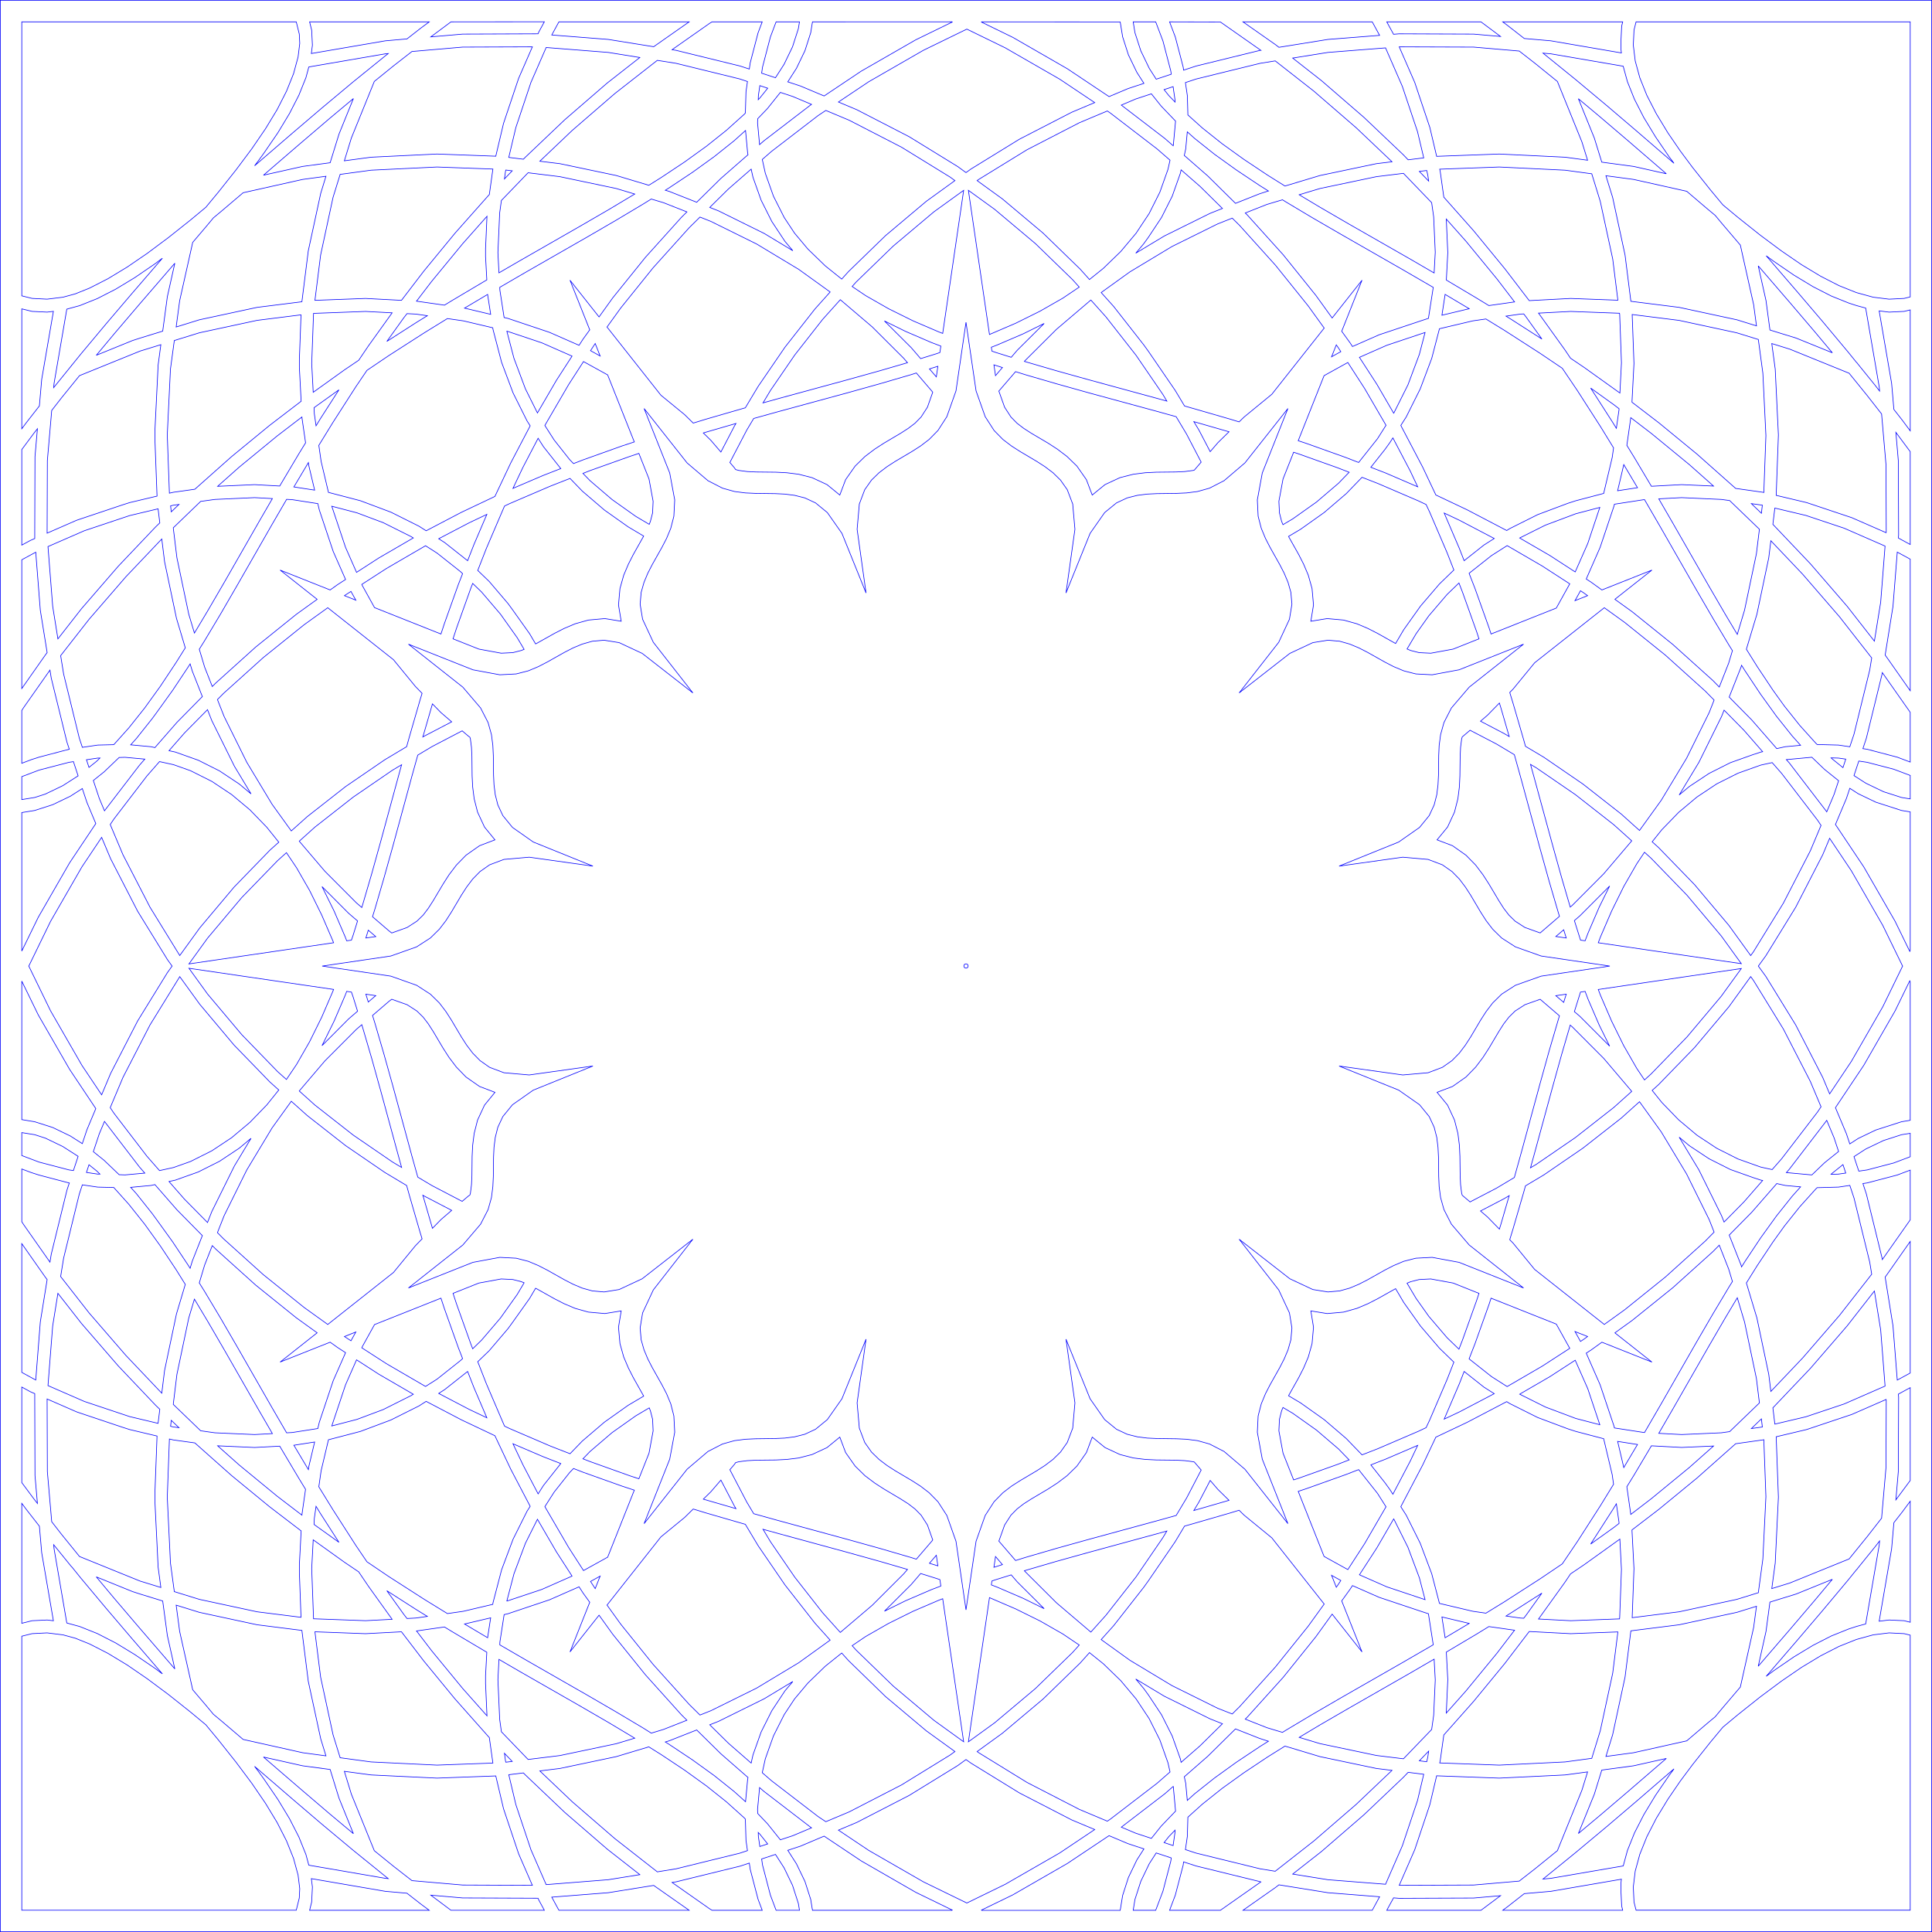 <?xml version="1.0" encoding="UTF-8" standalone="no"?>
<svg
   xmlns:dc="http://purl.org/dc/elements/1.1/"
   xmlns:cc="http://creativecommons.org/ns#"
   xmlns:rdf="http://www.w3.org/1999/02/22-rdf-syntax-ns#"
   xmlns:svg="http://www.w3.org/2000/svg"
   xmlns="http://www.w3.org/2000/svg"
   xmlns:sodipodi="http://sodipodi.sourceforge.net/DTD/sodipodi-0.dtd"
   xmlns:inkscape="http://www.inkscape.org/namespaces/inkscape"
   width="1492.914"
   height="1492.914"
   viewBox="-45 -990 1492.913 1492.914"
   version="1.1"
   id="svg6"
   sodipodi:docname="lotus - projection-8.svg"
   inkscape:version="0.92.3 (2405546, 2018-03-11)">
  <defs
     id="defs10" />
  <sodipodi:namedview
     pagecolor="#ffffff"
     bordercolor="#666666"
     borderopacity="1"
     objecttolerance="10"
     gridtolerance="10"
     guidetolerance="10"
     inkscape:pageopacity="0"
     inkscape:pageshadow="2"
     inkscape:window-width="1920"
     inkscape:window-height="1026"
     id="namedview8"
     showgrid="true"
     inkscape:zoom="0.45603865"
     inkscape:cx="272.54882"
     inkscape:cy="650.68159"
     inkscape:window-x="1600"
     inkscape:window-y="27"
     inkscape:window-maximized="1"
     inkscape:current-layer="svg6"
     inkscape:document-units="cm"
     fit-margin-top="0"
     fit-margin-left="0"
     fit-margin-right="0"
     fit-margin-bottom="0"
     inkscape:snap-nodes="false"
     inkscape:snap-others="false"
     inkscape:snap-to-guides="false"
     inkscape:snap-bbox="true"
     inkscape:bbox-nodes="true">
    <inkscape:grid
       type="xygrid"
       id="grid4529"
       units="cm"
       spacingx="737.008"
       spacingy="737.008"
       originx="0"
       originy="0" />
  </sodipodi:namedview>
  <title
     id="title2">OpenSCAD Model</title>
  <path
     style="fill:none;stroke:#0000fb;stroke-width:0.491;stroke-opacity:1;stroke-miterlimit:4;stroke-dasharray:none"
     d="M -44.75,-989.75 V 502.664 H 1447.663 V -989.75 Z m 420.389,16.582 -4.243,7.805 -0.648,1.489 h -0.745 l -57.52,0.227 -24.582,2.138 15.578,-11.595 z m 314.968,0.032 0.227,0.166 -28.177,13.732 -42.168,24.226 -28.663,19.173 -18.299,-7.708 -9.781,-3.206 6.704,-10.461 6.542,-13.57 4.469,-13.927 1.36,-8.388 z m -718.775,0.032 H 183.938 l 2.332,9.425 0.357,7.222 -1.295,10.493 -3.498,12.89 -5.441,13.538 -7.222,14.186 -9.004,14.834 -10.623,15.546 -12.21,16.323 -13.635,17.166 -9.684,11.692 -11.692,9.716 -17.165,13.635 -16.356,12.21 -15.546,10.623 -14.833,8.971 -14.186,7.255 -11.109,4.469 -9.425,2.559 -12.275,1.522 -11.627,-0.584 -7.967,-1.976 z m 222.405,0 h 92.434 l -6.283,4.664 -10.915,8.518 -16.68,1.458 -57.196,9.813 0.809,-6.478 -0.582,-11.659 z m 192.641,0 H 487.505 l -27.4,19.206 -35.076,-5.635 -43.658,-3.433 z m 118.311,0 h 38.8 l -3.239,8.583 -6.057,23.189 -0.68,4.696 -7.06,-2.332 -49.553,-12.145 -3.077,-0.486 29.084,-20.404 z m 49.52,0 h 18.072 l -0.874,5.279 -4.469,13.926 -6.542,13.57 -6.672,10.397 -10.688,-3.53 0.713,-4.793 6.056,-23.157 z m 158.925,0 106.976,0.067 1.878,11.465 4.469,13.959 6.542,13.538 5.441,8.485 -12.178,4.016 -14.769,6.218 -32.193,-21.505 -42.136,-24.258 -24.258,-11.822 z m 117.016,0 h 17.392 l 5.603,14.801 6.056,23.157 0.357,2.494 -11.627,3.854 -5.376,-8.421 -6.542,-13.57 -4.502,-13.927 z m 28.112,0 39.286,0.099 31.254,21.894 h -0.517 l -49.52,12.145 -9.651,3.174 -0.357,-2.461 -6.057,-23.157 z m 56.743,0 h 99.883 l 5.668,10.429 -39.901,3.142 -37.893,6.089 -2.494,-1.943 z m 111.089,0 h 72.807 l 15.093,11.271 -20.793,-1.814 -57.52,-0.227 -4.34,0.356 z m 89.616,0 h 92.693 l -0.778,3.206 -0.582,11.66 v 6.186 l 0.356,2.947 -54.508,-9.36 -20.534,-1.781 -12.955,-10.105 z m 103.024,0 h 211.846 v 212.527 l -4.696,1.166 -11.627,0.584 -12.275,-1.522 -12.89,-3.53 -13.538,-5.409 -14.153,-7.255 -14.866,-8.971 -15.546,-10.655 -16.356,-12.178 -17.165,-13.667 -11.659,-9.684 -9.716,-11.692 -13.635,-17.133 -9.619,-12.923 -9.554,-13.959 -9.004,-14.866 -7.255,-14.153 -5.409,-13.538 -3.53,-12.923 -1.489,-12.242 0.55,-11.659 z m -517.13,5.603 29.635,14.445 42.168,24.258 27.011,18.072 -17.716,7.449 -40.484,20.857 -37.472,23.06 -3.789,2.721 -6.413,-4.664 -37.44,-23.027 -40.517,-20.89 -14.186,-5.959 23.481,-15.708 42.168,-24.258 z m -335.728,13.7 -10.623,24.355 -11.692,34.881 -5.959,25.262 -45.407,-1.684 -50.913,2.462 -20.695,2.785 5.409,-17.586 17.748,-43.755 14.866,-12.048 14.218,-11.077 39.156,-3.401 z m 669.837,0 57.488,0.195 35.27,3.044 12.21,9.522 17.263,13.991 18.979,46.8 4.34,14.056 -17.327,-2.332 -50.913,-2.462 -48.387,1.781 -5.247,-22.25 -11.692,-34.881 z m -659.182,0.517 47.998,3.789 24.388,3.919 -25.23,19.756 -32.841,28.404 -30.444,28.955 -1.458,1.489 -11.303,-1.393 5.473,-23.092 11.66,-34.881 z m 648.623,0.292 12.987,29.764 11.692,34.881 4.826,20.339 -12.048,1.489 -3.725,-3.886 -30.444,-28.922 -32.841,-28.404 -22.185,-17.392 27.238,-4.372 z m 121.68,4.048 6.056,0.517 55.901,9.587 3.271,11.983 5.409,13.506 7.255,14.186 9.004,14.834 10.623,15.578 3.692,4.923 -29.246,-25.23 -22.639,-19.303 -24.032,-20.08 -8.194,-6.639 -0.133,-0.195 h -0.1 z m -892.339,0.323 -1.781,1.393 -17.036,13.797 h -0.166 l -0.066,0.166 -8.291,6.737 -24.032,20.08 -22.671,19.335 -29.213,25.198 3.692,-4.923 3.627,-5.02 10.655,-15.546 8.971,-14.866 7.255,-14.153 5.441,-13.538 2.235,-8.291 59.172,-10.17 z m 207.927,5.247 14.477,2.299 49.099,12.048 6.089,2.008 -1.134,7.87 -0.486,16.517 -0.939,1.005 -13.765,12.372 -15.319,12.21 -16.842,12.145 -18.266,12.145 -9.489,5.927 -25.133,-7.546 -43.626,-9.166 -15.449,-1.878 25.1,-23.869 32.841,-28.404 z m 477.488,0.421 29.797,23.351 32.841,28.404 27.594,26.201 -12.016,1.458 -43.626,9.166 -27.076,8.129 -13.441,-8.421 -18.299,-12.178 -16.841,-12.113 -15.319,-12.21 -11.109,-10.008 -0.421,-14.866 -1.491,-10.137 8.259,-2.753 49.52,-12.145 z m -398.268,19.109 6.089,2.008 -6.121,7.611 -1.199,1.264 0.1,-3.077 z m 319.34,0.809 1.458,10.105 0.066,1.781 -4.826,-4.988 -3.66,-4.599 z m -303.47,4.437 9.619,3.174 14.445,6.089 -0.713,0.486 -36.144,27.724 -3.271,2.882 -1.554,-16.647 0.1,-3.368 7.514,-7.838 z m 286.694,1.101 7.579,9.49 11.109,11.595 -1.717,18.428 -0.133,0.615 -6.477,-5.668 -33.586,-25.748 11.174,-4.729 z m -616.625,3.66 -11.109,27.4 -6.866,22.185 -21.246,2.85 -30.25,6.769 28.274,-24.355 22.639,-19.335 z m 946.588,0.132 16.097,13.473 22.639,19.303 29.213,25.198 -25.294,-5.668 -24.582,-3.304 -5.765,-18.623 z m -581.516,9.036 18.04,7.579 40.484,20.857 37.472,23.06 3.757,2.72 -22.121,16 -31.513,26.525 -28.63,27.788 -5.214,5.797 -12.728,-10.202 -13.441,-13.02 -10.299,-12.275 -8,-12.113 -8.291,-16.42 -6.283,-17.684 -2.364,-10.72 7.125,-6.218 36.112,-27.756 z m 217.514,0.421 2.364,1.62 36.112,27.724 9.975,8.68 -1.587,7.093 -6.283,17.651 -8.259,16.453 -10.105,15.254 -11.854,14.121 -13.441,13.02 -10.72,8.615 -7.222,-8.064 -28.63,-27.788 -31.513,-26.493 -19.465,-14.089 1.101,-0.809 37.472,-23.028 40.484,-20.89 z m -279.568,15.093 1.618,17.36 0.292,1.36 -21.019,18.364 -18.623,18.364 -21.246,-8.388 -3.012,-0.907 2.623,-1.618 18.266,-12.145 16.842,-12.145 15.319,-12.21 z m 341.364,1.036 5.668,5.085 15.319,12.21 16.842,12.113 18.266,12.178 6.607,4.113 -1.101,0.323 -5.895,1.911 -18.461,7.32 -21.408,-21.149 -18.169,-15.87 1.101,-4.988 z m -579.768,27.173 43.173,1.587 -2.753,19.724 -0.421,0.421 -26.072,29.375 -24.096,29.311 -17.295,22.606 -27.756,-1.458 -39.124,1.458 4.405,-35.043 9.587,-44.5 5.506,-17.781 23.934,-3.239 z m 820.827,0 50.913,2.461 20.566,2.785 6.575,21.311 9.619,44.533 3.984,31.837 -36.436,-1.36 -32.063,1.684 -18.914,-24.712 -24.096,-29.343 -22.995,-25.91 -2.818,-20.113 -0.356,-1.491 z m -578.083,1.651 1.424,6.348 6.283,17.651 8.259,16.453 10.105,15.287 6.121,7.287 -22.056,-13.311 -35.302,-17.457 -6.834,-2.688 14.445,-14.25 z m 332.23,0.551 14.736,12.858 17.198,16.971 -9.554,3.789 -35.335,17.489 -22.056,13.279 6.121,-7.287 3.627,-5.02 10.137,-15.287 8.259,-16.42 6.283,-17.684 z m -521.827,0.134 4.955,0.615 -5.992,6.251 0.842,-6.024 z m 711.617,0.357 0.842,3.563 0.648,4.599 -7.19,-7.449 z m -694.387,1.749 24.517,3.012 43.626,9.166 14.25,4.275 -20.177,12.08 -22.121,12.825 -47.577,27.27 -15.028,8.712 -0.809,-15.643 1.36,-30.703 1.328,-9.587 z m 676.412,0.453 21.797,22.639 1.554,11.012 1.23,27.302 -0.874,16.032 -18.493,-10.753 -47.577,-27.205 -22.121,-12.858 -16.064,-9.619 16.064,-4.826 43.626,-9.166 z m 156.464,1.846 21.376,2.85 41.067,9.166 15.611,13.311 6.38,5.312 5.312,6.38 14.121,16.582 10.267,46.023 2.202,16.388 -15.19,-4.696 -44.501,-9.587 -37.375,-4.696 -4.502,-35.788 -9.587,-44.5 z m -989.08,0.421 -4.048,13.214 -9.619,44.5 -4.923,39.254 -34.654,4.34 -44.533,9.587 -17.975,5.571 2.721,-20.372 10.072,-45.019 10.688,-12.566 5.311,-6.38 6.38,-5.312 16.582,-14.089 45.99,-10.299 z m 496.435,10.85 20.307,14.704 31.513,26.493 28.631,27.788 5.214,5.797 -12.631,8.518 -17.684,10.105 -18.882,9.36 -20.177,8.648 z m -3.66,0.032 -16.194,110.539 -2.85,-1.101 -20.08,-8.615 -18.882,-9.36 -17.683,-10.105 -10.461,-7.06 3.044,-3.433 28.663,-27.788 31.48,-26.493 z m -241.384,6.704 9.522,2.85 18.007,7.093 -4.243,4.21 -27.789,30.865 -25.295,31.384 -10.558,14.704 -22.445,-28.371 15.254,38.347 -5.117,7.093 -3.142,4.858 -22.866,-10.04 -32.064,-10.753 -2.98,-0.68 -3.271,-21.149 -0.1,-2.17 20.339,-11.821 47.545,-27.238 22.121,-12.858 20.922,-12.501 z m 487.755,0.584 2.17,1.36 20.922,12.501 22.121,12.825 47.577,27.238 23.707,13.765 -3.724,23.934 -6.024,1.975 -32.063,10.72 -20.598,9.068 -1.749,-2.688 -6.575,-9.101 15.675,-39.448 -23.06,29.181 -8.939,-12.404 -3.627,-5.02 -25.262,-31.416 -27.821,-30.833 -1.489,-1.458 16.809,-6.639 z m -614.714,12.761 -1.101,24.938 v 6.186 l 0.972,18.007 -27.044,16.064 -5.668,3.465 -21.602,-3.077 11.562,-15.125 24.129,-29.311 z m 164.593,0.582 8.453,3.368 35.335,17.457 32.517,19.594 24.291,17.489 -11.692,13.052 -23.254,29.634 -20.695,30.25 -9.911,16.55 -1.943,0.551 -28.436,8.226 -9.878,3.044 -6.737,-6.607 -18.234,-14.93 -41.65,-52.694 10.623,-14.736 24.971,-31.027 27.789,-30.865 z m 411.288,0.843 5.668,5.603 27.788,30.833 25.262,31.416 12.34,17.1 -40.484,51.172 -21.408,17.554 -3.854,3.757 -6.866,-2.105 -28.436,-8.226 -6.866,-1.943 -7.222,-12.048 -20.728,-30.25 -3.627,-5.02 -23.222,-29.634 -9.619,-10.72 22.185,-15.967 32.517,-19.594 35.335,-17.489 z m 165.403,0.713 15.19,17.1 24.096,29.311 13.473,17.619 -19.853,2.818 -9.328,-5.7 -23.546,-14.024 1.134,-21.214 z m 247.214,28.371 5.797,4.243 15.546,10.655 14.833,8.971 14.186,7.255 13.538,5.441 5.895,1.911 7.06,1.911 10.526,61.245 0.227,2.882 -3.66,-4.696 -13.181,-16.291 -0.68,-0.907 h -0.132 l -6.704,-8.291 -20.113,-24.064 -19.303,-22.639 z m -1239.306,1.878 -23.837,27.627 -19.303,22.639 -20.113,24.064 -6.704,8.291 h -0.133 v 0.166 l -13.927,17.198 0.292,-3.271 9.846,-57.358 9.975,-2.72 13.538,-5.409 14.186,-7.255 14.833,-8.971 15.578,-10.655 z m 9.587,3.887 -5.765,25.78 -3.595,26.687 -17.489,5.376 -5.894,1.911 -27.918,11.368 13.83,-16.582 19.303,-22.639 z m 1223.565,2.04 24.096,27.95 19.303,22.639 13.862,16.55 -27.951,-11.336 -20.274,-6.251 -3.044,-22.704 z m -241.966,22.024 18.623,11.077 -21.084,5.02 z m -739.891,0.032 2.364,15.384 -20.177,-4.794 z m 272.54,4.081 24.647,20.987 24.355,24.291 2.915,3.401 -21.57,6.283 -25.133,6.996 -52.889,14.412 -12.048,3.368 5.765,-9.651 18.752,-27.367 21.57,-27.529 z m 193.612,0.259 11.66,13.02 23.254,29.667 20.696,30.217 3.109,5.182 -7.125,-1.976 -52.889,-14.413 -25.133,-6.996 -24.938,-7.287 0.388,-0.486 24.388,-24.291 z m -826.107,6.801 7.967,1.976 11.627,0.551 4.826,-0.584 -9.036,52.532 -1.781,20.534 -10.105,12.955 -3.498,4.696 z m 1459.249,0.809 v 93.47 l -6.121,-8.226 -6.51,-8.324 -1.749,-20.145 -9.619,-55.998 7.676,0.939 11.627,-0.551 z m -1193.607,1.199 20.534,1.068 -18.396,25.651 -7.449,11.012 -11.012,7.449 -24.129,17.295 -1.166,-22.25 1.424,-38.735 z m 931.268,0 37.699,1.393 0.133,0.939 1.36,37.343 -1.199,23.351 -27.594,-19.756 -10.558,-7.125 -4.243,-6.316 -20.469,-28.533 z m -899.237,1.684 6.866,0.357 8.842,1.263 -8.065,4.955 -23.222,14.898 12.955,-18.072 z m 862.931,0.227 1.717,2.235 12.307,17.166 -23.319,-14.963 -4.405,-2.721 11.077,-1.587 z m 83.786,0.453 36.371,4.567 44.501,9.587 16.614,5.15 3.498,26.007 2.364,48.225 -1.62,44.015 -0.551,-0.166 -21.246,-3.012 -0.421,-0.388 -29.376,-26.072 -29.343,-24.096 -20.955,-16.064 1.554,-29.894 z m -1028.625,0.259 -1.264,34.493 v 6.218 l 1.36,26.072 -24.42,18.687 -29.343,24.096 -28.371,25.198 -16.777,2.364 -2.883,0.68 -1.652,-44.986 2.461,-50.913 2.98,-22.056 19.4,-5.992 44.533,-9.587 z m 113.129,2.882 12.372,1.781 22.671,5.344 0.194,1.295 6.639,25.424 8.842,23.578 10.85,21.732 2.397,3.725 -15.06,28.76 -12.21,25.813 -25.845,12.243 -27.27,14.283 -5.538,-3.53 -21.7,-10.85 -23.578,-8.842 -24.679,-6.445 -5.668,-23.934 -1.781,-12.404 10.882,-17.683 17.781,-27.691 8.518,-12.567 16.809,-11.368 27.691,-17.781 z m 802.496,0.323 14.024,8.615 27.691,17.813 17.295,11.66 11.692,17.295 17.781,27.691 10.137,16.517 -1.036,7.352 -6.607,27.853 -21.473,5.635 -5.927,1.911 -23.578,8.842 -21.7,10.85 -2.235,1.425 -30.574,-15.999 -24.193,-11.465 -10.202,-21.57 -16.874,-32.161 4.178,-6.542 10.85,-21.732 8.874,-23.578 5.959,-22.866 25.78,-6.089 z m -464.792,1.522 16.194,8 20.08,8.648 7.32,2.785 -0.745,4.955 -2.559,0.907 -12.307,3.822 -7.19,-8.388 z m 63.026,1.036 7.773,53.018 7.06,19.919 6.866,10.655 6.769,6.898 6.704,5.117 6.639,4.243 12.987,7.708 6.316,4.081 6.121,4.632 5.765,5.635 5.247,7.449 4.21,11.044 1.717,19.562 -6.899,49.197 18.623,-46.055 11.238,-16.064 9.166,-7.482 8.259,-3.854 7.838,-1.976 7.611,-0.972 7.514,-0.356 15.093,-0.195 7.87,-0.356 8.388,-1.07 9.295,-2.591 11.271,-5.797 16.064,-13.7 33.229,-42.039 -19.789,49.779 -3.822,20.793 0.615,12.663 2.429,9.328 3.239,7.805 3.595,6.996 7.417,13.182 3.433,6.672 2.979,7.061 2.202,7.773 0.809,9.101 -1.911,11.66 -8.291,17.813 -30.574,39.124 39.156,-30.541 17.781,-8.324 11.692,-1.878 9.069,0.809 7.773,2.202 7.06,2.947 6.704,3.433 13.182,7.417 6.996,3.627 7.773,3.239 9.36,2.397 12.631,0.648 20.793,-3.854 49.779,-19.789 -42.007,33.23 -13.732,16.064 -5.765,11.271 -2.591,9.328 -1.101,8.356 -0.356,7.87 -0.166,15.125 -0.388,7.481 -0.939,7.611 -2.008,7.838 -3.822,8.259 -7.481,9.166 -16.096,11.271 -46.055,18.623 49.197,-6.899 19.562,1.717 11.044,4.178 7.482,5.247 5.635,5.765 4.631,6.121 4.081,6.315 7.708,13.02 4.243,6.639 5.117,6.672 6.899,6.769 10.655,6.866 19.886,7.06 53.018,7.773 -53.018,7.773 -19.886,7.06 -10.655,6.866 -6.899,6.769 -5.117,6.704 -4.243,6.607 -7.708,13.02 -4.081,6.315 -4.631,6.121 -5.635,5.765 -7.482,5.247 -11.044,4.178 -19.562,1.717 -49.197,-6.899 46.055,18.623 16.096,11.271 7.481,9.166 3.822,8.259 2.008,7.838 0.939,7.611 0.388,7.481 0.166,15.125 0.356,7.87 1.101,8.389 2.591,9.294 5.765,11.271 13.732,16.065 42.007,33.229 -49.779,-19.789 -20.793,-3.854 -12.631,0.647 -9.36,2.398 -7.773,3.27 -6.996,3.595 -13.182,7.417 -6.704,3.433 -7.06,2.98 -7.773,2.171 -9.069,0.813 -11.692,-1.879 -17.781,-8.323 -39.156,-30.541 30.574,39.156 8.291,17.781 1.911,11.659 -0.809,9.1 -2.202,7.774 -2.979,7.061 -3.433,6.671 -7.417,13.181 -3.595,6.996 -3.239,7.805 -2.429,9.361 -0.615,12.631 3.822,20.793 19.789,49.779 -33.229,-42.038 -16.064,-13.7 -11.271,-5.797 -9.295,-2.592 -8.388,-1.061 -7.87,-0.365 -15.093,-0.199 -7.514,-0.348 -7.611,-0.978 -7.838,-1.975 -8.259,-3.855 -9.166,-7.48 -11.238,-16.065 -18.623,-46.054 6.899,49.197 -1.717,19.562 -4.21,11.044 -5.247,7.449 -5.765,5.635 -6.121,4.631 -6.316,4.081 -12.987,7.709 -6.639,4.242 -6.704,5.15 -6.769,6.898 -6.866,10.623 -7.06,19.919 -7.773,53.019 -7.74,-53.019 -7.06,-19.919 -6.866,-10.623 -6.769,-6.898 -6.704,-5.15 -6.639,-4.242 -13.02,-7.709 -6.316,-4.081 -6.089,-4.631 -5.797,-5.635 -5.247,-7.449 -4.178,-11.044 -1.716,-19.562 6.898,-49.197 -18.623,46.054 -11.271,16.065 -9.133,7.48 -8.291,3.855 -7.838,1.975 -7.579,0.978 -7.514,0.348 -15.125,0.199 -7.87,0.365 -8.356,1.061 -9.295,2.592 -11.271,5.797 -16.097,13.7 -33.23,42.038 19.789,-49.779 3.854,-20.793 -0.648,-12.631 -2.397,-9.361 -3.239,-7.805 -3.627,-6.996 -7.417,-13.181 -3.433,-6.671 -2.947,-7.061 -2.202,-7.774 -0.809,-9.1 1.911,-11.659 8.291,-17.781 30.574,-39.156 -39.156,30.541 -17.813,8.323 -11.66,1.879 -9.068,-0.813 -7.806,-2.171 -7.06,-2.98 -6.672,-3.433 -13.182,-7.417 -6.996,-3.595 -7.773,-3.27 -9.36,-2.398 -12.663,-0.647 -20.793,3.854 -49.779,19.789 42.039,-33.229 13.7,-16.065 5.797,-11.271 2.591,-9.294 1.07,-8.389 0.388,-7.87 0.166,-15.125 0.357,-7.481 0.972,-7.611 1.976,-7.838 3.854,-8.259 7.481,-9.166 16.064,-11.271 46.055,-18.623 -49.197,6.899 -19.53,-1.717 -11.077,-4.178 -7.449,-5.247 -5.636,-5.765 -4.631,-6.121 -4.081,-6.315 -7.708,-13.02 -4.243,-6.607 -5.117,-6.704 -6.899,-6.769 -10.655,-6.866 -19.918,-7.06 -53.018,-7.773 53.018,-7.773 19.918,-7.06 10.655,-6.866 6.899,-6.769 5.117,-6.672 4.243,-6.639 7.708,-13.02 4.081,-6.315 4.631,-6.121 5.636,-5.765 7.449,-5.247 11.077,-4.178 19.53,-1.717 49.197,6.899 -46.055,-18.623 -16.064,-11.271 -7.481,-9.166 -3.854,-8.259 -1.976,-7.838 -0.972,-7.611 -0.357,-7.481 -0.166,-15.125 -0.388,-7.87 -1.07,-8.356 -2.591,-9.328 -5.797,-11.271 -13.7,-16.064 -42.039,-33.23 49.779,19.789 20.793,3.854 12.663,-0.648 9.36,-2.397 7.773,-3.239 6.996,-3.627 13.182,-7.417 6.672,-3.433 7.06,-2.947 7.806,-2.202 9.068,-0.809 11.66,1.878 17.813,8.324 39.156,30.541 -30.574,-39.124 -8.291,-17.813 -1.911,-11.66 0.809,-9.101 2.202,-7.773 2.947,-7.061 3.433,-6.672 7.417,-13.182 3.627,-6.996 3.239,-7.805 2.397,-9.328 0.648,-12.663 -3.854,-20.793 -19.789,-49.779 33.23,42.039 16.097,13.7 11.271,5.797 9.295,2.591 8.356,1.07 7.87,0.356 15.125,0.195 7.514,0.356 7.579,0.972 7.838,1.976 8.291,3.854 9.133,7.482 11.271,16.064 18.623,46.055 -6.898,-49.197 1.716,-19.562 4.178,-11.044 5.247,-7.449 5.797,-5.635 6.089,-4.632 6.316,-4.081 13.02,-7.708 6.639,-4.243 6.704,-5.117 6.769,-6.898 6.866,-10.655 7.06,-19.919 z m 60.403,0.907 -20.793,20.696 -4.664,5.441 -12.372,-3.887 -2.558,-0.874 -0.421,-3.012 4.534,-1.749 20.08,-8.615 z m -415.207,5.992 h 0.259 l 26.784,8.971 23.351,10.267 -12.113,18.752 -14.639,25.165 -9.295,-18.623 -8.842,-23.578 z m 709.544,0.972 -4.405,16.874 -8.842,23.61 -10.85,21.699 -0.166,0.195 -12.922,-22.25 -13.538,-20.922 21.117,-9.295 z m -641.271,8.518 3.822,9.651 -7.417,-4.113 z m 909.18,0.032 13.959,4.34 45.796,18.59 13.991,17.262 11.109,14.186 3.401,39.189 0.195,51.561 -0.099,1.036 -26.493,-11.595 -34.881,-11.66 -23.578,-5.603 1.716,-46.67 -2.461,-50.913 z m -1244.811,0.874 -2.105,15.74 -2.494,50.913 v 6.218 l 1.652,44.144 -21.214,5.02 -5.927,1.911 -34.881,11.692 -22.93,10.008 0.194,-56.063 3.368,-38.768 7.481,-9.619 13.991,-17.262 46.8,-18.979 z m 908.306,0.166 1.199,1.684 2.299,3.53 -7.158,3.984 z m -581.711,12.89 18.655,10.299 20.598,51.788 -9.36,3.077 -30.347,10.85 -7.255,2.818 -3.012,-3.109 -11.983,-15.157 -7.158,-11.206 18.461,-31.707 z m 590.617,0.713 12.955,20.048 16.55,28.469 -6.574,10.364 -14.315,18.04 -0.292,0.323 -9.943,-3.854 -30.379,-10.85 -6.348,-2.105 19.983,-50.265 z m -273.479,1.814 6.575,2.073 -5.344,6.251 z m -43.302,1.101 -1.199,8.194 -5.312,-6.154 z m 60.046,4.146 7.514,2.364 24.226,7.06 25.133,7.028 52.889,14.38 14.315,3.984 8.065,13.473 11.271,21.635 -5.15,5.992 -0.166,0.195 -0.842,0.227 -6.542,0.874 -6.866,0.323 -15.157,0.166 -8.453,0.421 -9.23,1.166 -10.331,2.623 -11.562,5.376 -9.878,8.064 -4.534,-11.919 -7.32,-10.461 -7.643,-7.417 -7.417,-5.635 -7.093,-4.599 -13.052,-7.708 -5.797,-3.725 -5.215,-3.984 -4.761,-4.858 -4.891,-7.579 -4.437,-12.437 z m -76.693,1.036 12.048,14.056 0.615,0.842 -4.081,11.53 -4.89,7.579 -4.761,4.858 -5.247,3.984 -5.797,3.725 -13.02,7.708 -7.093,4.599 -7.449,5.635 -7.611,7.417 -7.352,10.461 -4.502,11.919 -9.878,-8.064 -11.562,-5.376 -10.332,-2.623 -9.263,-1.166 -8.421,-0.421 -15.157,-0.166 -6.898,-0.323 -6.51,-0.874 -2.429,-0.648 -1.23,-1.684 -3.271,-3.822 13.052,-25.003 5.376,-9.004 19.238,-5.344 52.889,-14.38 25.133,-7.028 24.226,-7.061 z m 521.082,11.66 17.846,12.826 4.081,3.109 -0.033,0.907 -2.04,14.25 -2.785,-4.502 z m -967.251,1.36 -14.218,22.121 -3.465,5.668 -1.328,-9.198 -0.227,-4.761 0.615,-0.486 z m -28.598,20.987 0.033,0.713 2.785,19.27 -5.02,8.161 -14.963,25.198 -19.4,-1.07 -28.566,1.295 16.647,-14.801 29.343,-24.096 z m 1026.844,0.517 15.967,12.243 29.343,24.096 18.623,16.518 -24.647,-1.101 -23.351,1.264 -13.246,-22.283 -5.733,-9.328 z m -337.639,3.077 27.173,7.838 -8.583,8.421 -5.959,6.931 -8.68,-16.647 z m -353.833,1.425 -1.199,2.041 -10.429,20.015 -7.838,-9.133 -5.733,-5.603 2.073,-0.615 z m -539.769,4.081 -1.878,21.505 -0.194,57.52 v 5.797 l -3.368,1.489 -6.64,3.595 v -73.843 l 9.392,-12.631 z m 1436.092,2.785 11.076,14.898 v 71.738 l -9.166,-4.988 0.195,-2.299 -0.227,-57.52 z m -388.682,4.275 13.441,25.651 5.732,12.145 -24.744,-10.655 -11.465,-4.437 11.044,-13.959 3.627,-5.052 z m -660.509,0.292 4.146,6.51 13.376,16.906 -13.797,5.376 -23.157,9.911 7.805,-16.453 z m 583.816,10.785 3.984,1.328 30.347,10.818 8.55,3.336 -8.129,8.421 -17.068,14.574 -18.299,12.987 -7.611,4.502 -1.036,-2.429 -1.684,-6.574 -0.453,-9.036 3.206,-17.263 z m -505.957,0.907 7.838,19.756 3.174,17.263 -0.421,9.036 -1.717,6.574 -0.874,2.17 -10.396,-6.154 -18.299,-12.987 -17.068,-14.607 -5.441,-5.603 5.862,-2.299 30.347,-10.817 z m -255.375,7.093 0.292,2.202 4.534,19.076 -16.032,-2.462 z m 1016.448,1.554 10.591,17.846 -15.352,2.364 z m -202.26,9.814 12.372,4.826 31.286,13.441 5.83,2.753 2.753,5.83 13.441,31.319 5.279,13.473 -11.141,10.785 -14.607,17.068 -12.988,18.266 -6.283,10.655 -0.615,-0.323 -13.214,-7.417 -7.514,-3.854 -8.583,-3.627 -10.267,-2.882 -12.696,-1.134 -12.599,2.041 2.04,-12.566 -1.134,-12.728 -2.882,-10.234 -3.627,-8.583 -3.854,-7.546 -7.417,-13.182 -0.357,-0.713 9.23,-5.473 18.266,-12.955 17.068,-14.607 z m -611.993,0.874 9.522,9.846 17.068,14.607 18.299,12.955 11.983,7.125 -0.517,0.972 -7.417,13.182 -3.854,7.546 -3.627,8.583 -2.883,10.234 -1.134,12.728 2.073,12.567 -12.599,-2.041 -12.696,1.134 -10.267,2.883 -8.583,3.627 -7.514,3.854 -13.214,7.417 -1.264,0.648 -4.631,-7.87 -12.987,-18.266 -3.66,-5.02 -14.574,-17.1 -8.842,-8.518 6.607,-16.906 13.408,-31.319 0.745,-1.587 4.21,-1.975 31.286,-13.408 z m -243.748,14.833 13.732,0.745 -9.587,16.55 -27.238,47.577 -12.858,22.121 -10.558,17.651 -4.372,-14.542 -9.166,-43.626 -2.818,-23.157 21.181,-20.404 10.979,-1.522 z m 1102.695,0 30.703,1.393 6.413,0.874 22.995,22.153 -2.332,18.979 -9.166,43.593 -5.603,18.687 -9.295,-15.578 -12.858,-22.121 -27.238,-47.577 -11.271,-19.465 z m -1077.951,1.328 4.308,0.227 19.789,3.077 1.166,4.923 10.72,32.031 9.554,21.667 -6.251,4.049 -5.668,4.048 -38.638,-15.352 28.598,22.606 -16.064,11.562 -31.416,25.295 -30.833,27.788 -2.72,2.721 -5.895,-14.963 -4.146,-13.862 3.854,-6.154 12.502,-20.89 12.825,-22.121 27.238,-47.577 z m 1048.932,0.227 h 0.356 l 12.728,21.959 27.238,47.577 12.858,22.121 12.502,20.89 2.591,4.146 -2.915,9.684 -7.255,18.429 -4.955,-5.052 -30.865,-27.789 -31.384,-25.262 -13.441,-9.684 28.598,-22.574 -38.638,15.352 -8.291,-5.992 -3.822,-2.462 10.72,-24.42 10.753,-32.031 0.323,-1.36 z m 82.912,3.077 8.486,1.199 -0.744,6.251 z m -1215.047,0.648 -5.927,5.7 -0.551,-4.599 1.976,-0.486 z m 118.085,1.36 19.497,5.117 20.307,7.611 21.7,10.85 1.491,0.939 -26.655,15.481 -17.198,11.109 -8.485,-19.27 z m 979.85,0.939 -9.295,27.821 -9.716,22.023 -19.627,-12.728 -23.286,-13.506 19.853,-9.911 23.578,-8.842 z m 135.25,0.486 23.999,5.7 29.602,9.878 31.578,13.797 -3.401,43.399 -4.858,30.055 -21.052,-26.946 -28.404,-32.841 -28.987,-30.477 z m -1249.313,0.584 1.328,10.882 -3.174,3.044 -28.922,30.444 -28.436,32.841 -18.202,23.287 -4.048,-25.198 -3.627,-46.12 28.177,-12.275 34.881,-11.66 z m 993.809,3.271 11.854,5.603 26.817,14.056 -8,5.085 -15.255,12.08 -3.66,-9.392 z m -739.762,1.036 -9.975,23.287 -4.89,12.501 -17.684,-13.991 -4.664,-2.98 23.513,-12.307 z m -251.197,19.012 2.17,17.619 9.166,43.626 6.834,22.865 -7.158,11.433 -12.145,18.299 -12.145,16.841 -12.21,15.319 -11.595,12.923 -12.404,0.323 -11.886,1.749 -2.364,-7.125 -12.113,-49.52 -2.299,-14.218 21.991,-28.112 28.436,-32.841 z m 1243.386,1.36 24.614,25.91 28.436,32.841 24.873,31.804 -1.522,9.327 -12.145,49.52 -3.239,9.781 -8.745,-1.295 -16.518,-0.453 -1.003,-0.972 -12.372,-13.732 -11.919,-14.963 -8.777,-12.21 -12.178,-18.267 -8.421,-13.473 8.129,-27.043 9.166,-43.626 z m -203.782,3.757 27.076,15.74 21.311,13.797 -10.396,18.72 -50.427,20.048 -1.554,-4.826 -10.85,-30.347 -4.567,-11.724 17.327,-13.7 z m -835.79,0.099 8.939,5.7 18.04,14.283 1.652,1.587 -3.271,8.356 -10.85,30.379 -2.591,7.903 -51.334,-20.404 -9.328,-16.841 -0.486,-1.101 19.011,-12.275 z m 1137.253,4.923 10.008,5.441 v 101.664 l -17.457,-24.874 -1.911,-2.656 6.056,-37.731 z m -1438.456,0.067 3.53,44.889 5.279,32.711 -1.134,1.458 -18.461,26.299 v -99.494 z m 1099.748,23.805 2.85,7.352 10.85,30.347 1.781,5.441 -19.951,7.935 -17.295,3.174 -9.036,-0.453 -6.575,-1.684 -2.72,-1.134 6.996,-11.789 9.813,-13.83 14.121,-16.518 z m -762.109,0.323 6.834,6.607 14.607,17.101 12.987,18.266 5.312,8.971 -2.073,0.842 -6.575,1.684 -9.036,0.453 -17.262,-3.174 -19.983,-7.935 2.818,-8.55 10.85,-30.347 z m 856.033,5.668 2.332,1.522 3.142,2.267 -9.716,3.854 z m -950.086,0.519 3.757,6.769 -8.777,-3.498 0.486,-0.356 z m -17.943,12.599 50.784,40.161 16.971,20.695 5.149,5.279 -1.587,5.15 -8.227,28.404 -2.137,7.676 -16.874,10.105 -30.25,20.696 -29.635,23.222 -12.372,11.077 -14.801,-20.534 -19.594,-32.517 -17.489,-35.335 -5.182,-13.117 4.631,-4.696 30.833,-27.788 31.416,-25.262 z m 986.424,0 15.708,11.303 31.416,25.262 30.833,27.788 6.899,6.996 -3.789,9.619 -17.489,35.335 -19.594,32.517 -16.777,23.287 -14.056,-12.631 -29.634,-23.222 -30.25,-20.728 -14.186,-8.453 -1.166,-4.275 -8.259,-28.404 -2.72,-8.907 2.656,-2.72 16.582,-20.242 z m -1092.785,43.399 1.716,5.635 7.741,19.627 -19.659,19.951 -17.003,19.465 -3.012,-0.68 -15.708,-1.458 4.437,-4.923 12.21,-15.352 3.66,-4.988 12.145,-16.874 12.145,-18.267 z m 1198.853,1.069 2.623,4.178 12.145,18.267 12.145,16.841 12.21,15.319 6.477,7.222 -11.854,1.101 -6.542,1.458 -19.335,-22.153 -17.424,-17.651 9.133,-23.125 z m -1307.157,3.725 1.003,6.186 12.145,49.52 1.814,5.473 H 8.332 l -23.157,6.089 -5.927,1.911 -7.417,2.818 v -40.776 l 1.36,-2.17 z m 1415.914,1.911 21.246,30.25 0.323,0.551 v 38.347 l -10.04,-3.789 -23.189,-6.089 -3.336,-0.486 2.688,-8.129 12.145,-49.52 z m -295.892,23.546 1.199,3.854 6.38,22.023 -3.951,-2.332 -18.202,-9.522 5.409,-4.632 z m -824.455,0.648 6.672,6.834 8.194,7.028 -20.987,10.947 -1.295,0.744 z m -173.823,4.469 3.304,8.421 17.489,35.302 12.858,21.343 -9.101,-7.611 -15.254,-10.137 -16.453,-8.259 -17.651,-6.283 -4.955,-1.068 12.016,-13.732 z m 1171.907,0.356 15.449,15.676 14.348,16.453 -1.393,0.292 -5.895,1.911 -17.651,6.283 -16.453,8.291 -15.255,10.105 -7.838,6.542 15.255,-25.262 17.457,-35.335 z m -196.3,15.546 20.404,10.623 13.829,8.259 5.571,20.015 14.38,52.889 6.996,25.133 7.093,24.226 0.809,2.656 -14.898,12.825 -11.757,-4.21 -7.611,-4.891 -4.826,-4.729 -4.016,-5.247 -3.692,-5.797 -7.741,-13.02 -4.599,-7.125 -5.603,-7.417 -7.449,-7.611 -10.429,-7.352 -11.951,-4.534 8.097,-9.878 5.376,-11.562 2.623,-10.332 1.166,-9.23 0.388,-8.453 0.194,-15.125 0.323,-6.899 0.842,-6.51 0.421,-1.522 z m -778.821,0.453 4.729,4.048 1.264,0.939 0.357,1.264 0.842,6.51 0.323,6.899 0.166,15.125 0.421,8.453 1.166,9.231 2.623,10.331 5.376,11.562 8.065,9.878 -11.919,4.534 -10.461,7.352 -7.417,7.611 -5.636,7.417 -4.567,7.125 -7.74,13.02 -3.725,5.797 -3.984,5.247 -4.858,4.729 -7.579,4.891 -11.854,4.243 -2.008,-1.522 -12.858,-11.044 1.878,-6.024 7.06,-24.226 7.028,-25.165 14.38,-52.856 4.631,-16.615 11.109,-6.639 z m -260.46,20.469 15.222,1.393 -4.243,4.858 -26.914,35.075 -4.016,-9.587 -4.599,-13.83 8.324,-6.672 11.627,-11.109 z m 1302.85,0 h 0.615 l 9.716,9.327 10.882,8.745 -3.498,10.591 -5.668,13.473 -1.199,-1.652 -27.724,-36.144 -2.267,-2.558 z m 15.416,0.421 5.733,0.166 5.603,0.809 -2.17,6.542 -8.356,-6.737 z m -1337.699,0.132 -2.688,2.591 -5.797,4.631 -1.943,-5.894 8.712,-1.295 z m 1359.107,2.332 6.51,0.972 20.501,5.344 12.728,4.793 v 18.137 l -6.737,-1.101 -13.927,-4.47 -13.603,-6.542 -9.198,-5.895 z m -1313.084,0.421 10.915,2.397 13.117,4.664 16.453,8.259 15.254,10.137 14.121,11.821 13.02,13.441 9.295,11.562 -6.801,6.089 -27.788,28.631 -26.493,31.513 -15.449,21.343 -22.995,-37.343 -20.89,-40.517 -9.846,-23.384 2.915,-4.34 25.457,-33.197 z m -66.524,0.032 3.627,10.979 -11.886,7.611 -13.473,6.477 -8.162,2.623 -10.008,1.618 v -17.716 l 13.344,-5.052 23.157,-6.024 z m 1312.663,0.745 7.352,8.388 27.724,36.112 2.688,4.016 -8.259,19.627 -20.858,40.484 -23.06,37.472 -2.17,3.012 -16.841,-23.286 -26.525,-31.513 -27.788,-28.631 -4.988,-4.502 7.482,-9.328 13.02,-13.441 14.121,-11.821 15.255,-10.137 16.453,-8.259 17.651,-6.283 z m -186.746,1.36 4.405,2.623 30.25,20.728 29.634,23.222 13.959,12.534 -21.635,25.424 -24.291,24.388 -1.618,1.36 -6.672,-22.801 -6.996,-25.165 -14.412,-52.856 z m -872.323,0.292 -1.684,6.057 -14.38,52.889 -6.996,25.133 -7.093,24.226 -0.615,2.008 -4.21,-3.627 -24.291,-24.355 -19.821,-23.254 12.113,-10.882 29.635,-23.222 30.25,-20.728 z m 1119.051,18.202 6.542,4.21 13.57,6.51 19.853,6.413 6.737,1.101 v 107.041 l -0.357,0.744 -11.303,-23.189 -24.258,-42.136 -21.861,-32.711 8.486,-20.177 z m -1365.778,0.195 3.563,10.72 6.866,16.355 -20.242,30.315 -24.258,42.136 -12.696,26.039 v -107.008 l 10.008,-1.618 13.959,-4.502 13.57,-6.51 z m 14.931,37.731 6.963,16.55 20.857,40.517 23.06,37.44 3.563,4.955 -3.563,4.955 -23.06,37.44 -20.857,40.517 -6.963,16.55 -15.222,-22.736 -24.258,-42.168 -16.809,-34.557 16.809,-34.557 24.258,-42.136 z m 1335.27,0.713 16.809,25.133 24.258,42.168 15.319,31.448 -15.319,31.448 -24.258,42.168 -16.809,25.133 -5.344,-12.728 -20.858,-40.517 -23.06,-37.472 -5.83,-8.032 5.83,-8.032 23.06,-37.472 20.858,-40.517 z m -143.055,10.785 5.02,4.534 27.788,28.631 26.493,31.481 15.514,21.44 -110.538,-16.161 1.684,-4.469 8.647,-20.048 9.328,-18.914 10.137,-17.651 z m -1049.418,0.323 7.805,11.627 10.137,17.651 9.328,18.914 8.647,20.048 0.517,1.36 -111.769,16.356 14.348,-19.854 26.396,-31.351 27.788,-28.631 z m 1022.471,25.78 -8,16.194 -8.647,20.08 -2.3,6.024 -3.53,-0.486 -0.292,-0.907 -4.47,-14.218 4.308,-3.692 z m -994.975,0.421 20.598,20.663 6.866,5.894 -3.368,10.85 -1.36,3.984 -3.66,0.517 -1.134,-2.98 -8.615,-20.048 z m 959.478,33.391 1.976,6.348 -8.032,-1.166 z m -923.722,0.292 5.765,4.955 -7.643,1.101 z m -138.586,29.44 111.769,16.356 -0.517,1.36 -8.647,20.08 -9.328,18.882 -10.137,17.684 -7.805,11.562 -6.801,-6.057 -27.788,-28.663 -26.396,-31.351 z m 1199.566,0.195 -15.514,21.44 -26.493,31.481 -27.788,28.631 -5.02,4.534 -5.927,-8.842 -10.137,-17.651 -9.328,-18.914 -8.647,-20.048 -1.684,-4.437 z m 7.255,6.251 2.17,3.012 23.06,37.472 20.858,40.517 8.259,19.594 -2.688,4.016 -27.724,36.112 -7.352,8.388 -8.744,-1.911 -17.651,-6.283 -16.453,-8.291 -15.255,-10.072 -14.121,-11.854 -13.02,-13.441 -7.482,-9.327 4.988,-4.502 27.788,-28.63 26.525,-31.513 z m -1213.914,0.032 15.449,21.343 26.493,31.513 27.788,28.63 6.801,6.089 -9.295,11.562 -13.02,13.441 -14.121,11.854 -15.254,10.105 -16.453,8.259 -13.117,4.664 -10.915,2.397 -9.716,-11.077 -25.457,-33.197 -2.915,-4.34 9.846,-23.384 20.89,-40.535 z m 1336.824,3.206 0.356,0.745 v 107.04 l -6.736,1.134 -19.854,6.38 -13.57,6.51 -6.542,4.243 -2.591,-7.838 -8.486,-20.177 21.861,-32.679 24.258,-42.168 z m -1458.892,0.259 12.696,26.039 24.258,42.136 20.242,30.314 -6.866,16.356 -3.563,10.72 -9.23,-5.895 -13.57,-6.542 -13.959,-4.47 -10.008,-1.651 z m 251.068,7.903 3.66,0.551 1.36,3.951 3.368,10.85 -6.866,5.894 -20.598,20.696 9.328,-18.914 8.615,-20.048 z m 956.952,0.032 2.3,6.056 8.647,20.048 8,16.194 -22.93,-22.995 -4.308,-3.66 4.47,-14.251 0.292,-0.874 z m -942.151,2.137 7.643,1.134 -5.765,4.923 z m 927.576,0 -1.976,6.348 -6.057,-5.182 z m -907.561,3.919 11.854,4.211 7.579,4.89 4.858,4.761 3.984,5.214 3.725,5.797 7.74,13.052 4.567,7.093 5.636,7.417 7.417,7.644 10.461,7.319 11.919,4.534 -8.065,9.878 -5.376,11.562 -2.623,10.332 -1.166,9.23 -0.421,8.453 -0.166,15.125 -0.323,6.898 -0.842,6.543 -0.357,1.26 -1.264,0.912 -4.729,4.049 -23.189,-12.113 -11.109,-6.608 -4.631,-16.614 -14.38,-52.889 -7.028,-25.133 -7.06,-24.226 -1.878,-6.057 12.858,-11.044 z m 887.416,0.032 14.898,12.793 -0.809,2.656 -7.093,24.226 -6.996,25.133 -14.38,52.889 -5.571,20.015 -13.829,8.26 -20.404,10.623 -6.056,-5.182 -0.421,-1.492 -0.842,-6.543 -0.323,-6.898 -0.194,-15.125 -0.388,-8.453 -1.166,-9.23 -2.623,-10.332 -5.376,-11.562 -8.097,-9.878 11.951,-4.534 10.429,-7.319 7.449,-7.644 5.603,-7.417 4.599,-7.093 7.741,-13.052 3.692,-5.797 4.016,-5.214 4.826,-4.761 7.611,-4.89 z m -910.573,19.627 0.615,2.008 7.093,24.226 6.996,25.165 14.38,52.856 1.684,6.056 -7.093,-4.243 -30.25,-20.728 -29.635,-23.222 -12.113,-10.882 19.821,-23.254 24.291,-24.355 z m 933.795,0.323 1.619,1.393 24.291,24.355 21.635,25.457 -13.959,12.501 -29.634,23.222 -30.25,20.728 -4.405,2.623 2.623,-9.425 14.412,-52.889 6.996,-25.133 z m -988.27,58.848 12.372,11.076 29.635,23.222 30.25,20.695 16.874,10.105 2.137,7.676 8.227,28.402 1.587,5.15 -5.149,5.28 L 259.044,-6.713 208.261,33.448 189.897,20.233 158.481,-5.028 127.648,-32.817 l -4.631,-4.696 5.182,-13.117 17.489,-35.303 19.594,-32.549 z m 1041.807,0.356 16.777,23.287 19.594,32.517 17.489,35.335 3.789,9.618 -6.899,6.996 -30.833,27.789 -31.416,25.262 -15.708,11.304 -53.828,-42.526 -16.582,-20.242 -2.656,-2.72 2.72,-8.906 8.259,-28.404 1.166,-4.277 14.186,-8.452 30.25,-20.728 29.634,-23.222 z m 144.675,14.38 5.668,13.505 3.498,10.558 -10.882,8.745 -9.716,9.328 h -0.615 l -19.141,-1.749 2.267,-2.591 27.724,-36.145 z m -1330.832,0.842 26.914,35.076 4.243,4.858 -15.222,1.393 -4.599,-0.166 -11.627,-11.109 -8.324,-6.672 4.599,-13.83 z m -63.901,8.647 10.008,1.62 8.162,2.623 13.473,6.478 11.886,7.611 -3.627,10.979 -3.401,-0.486 -23.157,-6.057 -13.344,-5.052 z m 1459.249,0.551 v 18.104 l -12.728,4.793 -20.501,5.376 -6.51,0.939 -3.725,-11.206 9.198,-5.927 13.603,-6.51 13.927,-4.502 z m -178.519,3.012 7.838,6.542 15.254,10.105 16.453,8.291 17.651,6.283 5.895,1.91 1.393,0.298 -14.348,16.453 -15.449,15.675 -1.976,-4.955 -17.457,-35.303 z m -1103.57,0.842 -12.858,21.343 -17.489,35.303 -3.304,8.421 -17.748,-17.975 -12.016,-13.7 4.955,-1.094 17.651,-6.283 16.453,-8.259 15.254,-10.137 z m 1230.107,20.339 2.17,6.51 -5.603,0.809 -5.733,0.166 0.809,-0.778 z m -1355.35,0.1 5.797,4.631 2.688,2.591 h -1.716 l -8.712,-1.295 z m -51.917,3.271 7.417,2.785 5.927,1.911 23.157,6.088 h 0.227 l -1.814,5.474 -12.145,49.553 -1.003,6.154 -20.404,-29.084 -1.36,-2.137 z m 1459.249,0.874 v 38.347 l -0.323,0.547 -21.246,30.25 -0.166,-1.128 -12.145,-49.52 -2.688,-8.129 3.336,-0.481 23.189,-6.089 z m -103.122,10.396 6.542,1.459 11.854,1.094 -6.477,7.223 -12.21,15.319 -12.145,16.841 -12.145,18.267 -2.623,4.177 -0.421,-1.459 -9.133,-23.124 17.424,-17.65 z m -1253.265,0.779 17.003,19.464 19.659,19.952 -7.741,19.625 -1.716,5.636 -1.328,-2.137 -12.145,-18.267 -12.145,-16.841 -3.66,-5.019 -12.21,-15.352 -4.437,-4.923 15.708,-1.459 z m -56.063,0.199 11.886,1.749 12.404,0.315 11.595,12.923 12.21,15.319 12.145,16.874 12.145,18.267 7.158,11.465 L 91.342,25.352 82.176,68.945 80.006,86.564 52.283,57.382 23.847,24.542 1.856,-3.57 4.155,-17.789 16.268,-67.309 Z m 1365.778,0.448 3.239,9.78 12.145,49.52 1.522,9.328 -24.874,31.805 -28.436,32.841 -24.614,25.91 -1.619,-13.15 -9.166,-43.627 -8.129,-27.043 8.421,-13.473 12.178,-18.267 8.777,-12.21 11.918,-14.962 12.372,-13.734 1.003,-0.978 16.518,-0.448 z m -1102.663,7.578 1.295,0.746 20.987,10.948 -8.194,7.028 -6.672,6.834 z m 839.45,0.315 -6.38,22.023 -1.199,3.855 -9.166,-9.392 -5.409,-4.631 18.202,-9.49 z m 309.883,35.4 V 70.98 l -10.008,5.441 -3.304,-41.846 -6.056,-37.732 1.911,-2.655 z m -1459.249,1.685 18.461,26.298 1.134,1.459 -5.279,32.744 -3.53,44.888 -10.785,-5.893 z m 1311.692,1.194 7.255,18.396 2.915,9.684 -2.591,4.146 -12.502,20.922 -12.858,22.121 -27.238,47.576 -12.728,21.927 h -0.357 l -22.898,-3.53 -0.323,-1.36 -10.753,-32.032 -10.72,-24.419 3.822,-2.462 8.291,-5.991 38.638,15.352 -28.598,-22.574 13.441,-9.684 31.383,-25.263 30.865,-27.787 z m -1164.491,0.348 2.72,2.721 30.833,27.787 31.416,25.295 16.064,11.563 -28.598,22.607 38.638,-15.352 5.668,4.048 6.251,4.049 -9.554,21.667 -10.72,32.064 -1.166,4.89 -19.789,3.078 -4.308,0.232 -11.077,-19.076 -27.238,-47.578 -12.825,-22.121 -12.502,-20.889 -3.854,-6.154 4.146,-13.863 z m 223.279,25.747 9.036,0.448 6.575,1.683 2.073,0.846 -5.312,8.971 -12.987,18.267 -14.607,17.101 -6.834,6.638 -1.522,-3.95 -10.85,-30.347 -2.818,-8.518 19.983,-7.968 z m 718.289,0 17.295,3.174 19.951,7.968 -1.781,5.409 -10.85,30.347 -2.85,7.351 -9.166,-8.842 -14.121,-16.518 -9.813,-13.83 -6.996,-11.788 2.72,-1.128 6.575,-1.683 z m -691.731,7.19 1.264,0.647 13.214,7.417 7.514,3.854 8.583,3.627 10.267,2.884 12.696,1.128 12.599,-2.04 -2.073,12.598 1.134,12.697 2.882,10.266 3.627,8.55 3.854,7.547 7.417,13.181 0.517,1.012 -11.983,7.092 -18.299,12.987 -17.068,14.574 -9.522,9.847 -15.06,-5.862 -31.286,-13.442 -4.21,-1.975 -0.745,-1.592 -13.408,-31.319 -6.607,-16.906 8.842,-8.518 14.574,-17.101 3.66,-5.019 12.987,-18.267 z m 664.558,0.332 6.283,10.654 12.988,18.267 14.607,17.068 11.141,10.785 -5.279,13.473 -13.441,31.319 -2.753,5.829 -5.83,2.753 -31.286,13.442 -12.372,4.825 -12.21,-12.631 -17.068,-14.607 -18.266,-12.954 -9.23,-5.474 0.357,-0.713 7.417,-13.181 3.854,-7.547 3.627,-8.55 2.882,-10.266 1.134,-12.697 -2.04,-12.598 12.599,2.04 12.696,-1.128 10.267,-2.884 8.583,-3.627 7.514,-3.854 13.214,-7.417 z m 369.962,1.812 4.858,30.056 3.401,43.399 -31.578,13.798 -29.602,9.91 -23.999,5.668 -1.522,-12.566 28.987,-30.477 28.404,-32.841 z M -0.25,9.406 17.952,32.659 46.388,65.501 75.31,95.944 78.484,98.989 77.156,109.872 55.133,104.624 20.251,92.965 -7.926,80.69 -4.298,34.57 Z M 1297.45,12.838 l 5.603,18.687 9.166,43.627 2.332,18.947 -22.995,22.152 -6.413,0.912 -30.703,1.36 -17.651,-0.945 11.271,-19.464 27.238,-47.578 12.858,-22.121 z m -1001.711,0.298 2.591,7.902 10.85,30.381 3.271,8.387 -1.652,1.559 -18.04,14.316 -8.939,5.668 -30.218,-17.587 -19.011,-12.274 0.486,-1.094 9.328,-16.843 z m 811.435,0 50.427,20.048 10.396,18.72 -21.311,13.797 -27.076,15.74 -12.08,-7.707 -17.327,-13.7 4.567,-11.724 10.85,-30.347 z m -1001.938,0.746 10.558,17.65 12.858,22.121 27.238,47.578 9.587,16.549 -13.732,0.746 -30.703,-1.36 -10.979,-1.559 L 88.881,95.205 91.698,72.048 100.864,28.421 Z m 1066.81,25.036 9.716,3.854 -3.142,2.267 -2.332,1.526 z m -942.086,0.348 -3.757,6.802 -4.534,-2.98 -0.486,-0.315 z m 0.551,21.506 17.198,11.109 26.655,15.481 -1.491,0.945 -21.7,10.881 -20.307,7.611 -19.497,5.084 10.655,-31.837 z m 941.697,0.315 9.716,22.025 9.295,27.82 -18.493,-4.825 -23.578,-8.875 -19.853,-9.91 23.286,-13.506 z m -855.871,8.681 4.89,12.501 9.975,23.287 -13.7,-6.51 -23.513,-12.307 4.664,-2.98 z m 770.044,0 15.255,12.08 8,5.084 -26.817,14.057 -11.854,5.603 11.757,-27.432 z m -1114.549,12.047 6.64,3.628 3.368,1.459 v 5.797 l 0.194,57.519 1.878,21.539 -2.688,-3.466 -9.392,-12.631 z m 1459.249,0.481 v 71.739 l -11.076,14.931 1.878,-21.862 0.227,-57.486 -0.195,-2.333 z m -1439.687,8.746 22.93,10.007 34.881,11.692 5.927,1.91 21.214,5.019 -1.652,44.146 v 6.218 l 2.494,50.913 2.105,15.74 L 63.23,231.734 16.43,212.754 2.439,195.492 -5.043,185.872 -8.411,147.104 Z M 1412.458,91.391 l 0.099,1.028 -0.195,51.56 -3.401,39.189 -11.109,14.219 -13.991,17.262 -45.796,18.59 -13.959,4.306 2.656,-19.723 2.461,-50.913 -1.716,-46.671 23.578,-5.603 34.881,-11.659 z m -1128.152,1.492 27.27,14.282 25.845,12.243 12.21,25.814 15.06,28.759 -2.397,3.724 -10.85,21.733 -8.842,23.578 -6.639,25.456 -0.194,1.26 -22.671,5.345 -12.372,1.781 -17.684,-10.883 -27.691,-17.78 -16.809,-11.369 -8.518,-12.566 -17.781,-27.691 -10.882,-17.683 1.781,-12.405 5.668,-23.933 24.679,-6.446 23.578,-8.842 21.7,-10.85 z m 834.981,0.199 2.235,1.426 21.7,10.85 23.578,8.842 5.927,1.91 21.473,5.635 6.607,27.853 1.036,7.353 -10.137,16.518 -17.781,27.691 -11.692,17.295 -17.295,11.659 -27.691,17.813 -14.024,8.616 -10.137,-1.459 -25.78,-6.089 -5.959,-22.865 -8.874,-23.578 -10.85,-21.731 -4.178,-6.543 16.874,-32.16 10.202,-21.57 24.193,-11.465 z m -172.884,4.535 7.611,4.502 18.299,12.987 17.068,14.606 8.129,8.389 -8.55,3.336 -30.347,10.817 -3.984,1.327 -8.194,-20.663 -3.206,-17.262 0.453,-9.037 1.684,-6.573 z m -489.73,0.298 0.874,2.137 1.717,6.573 0.421,9.037 -3.174,17.262 -7.838,19.756 -6.996,-2.3 -30.347,-10.85 -5.862,-2.267 5.441,-5.635 17.068,-14.607 18.299,-12.956 z m 859.401,8.517 0.745,6.252 -8.486,1.194 z m -1228.715,1.094 5.927,5.701 -4.502,-0.614 -1.976,-0.481 z m 516.58,12.987 4.502,11.951 7.352,10.429 7.611,7.45 7.449,5.603 7.093,4.598 13.02,7.741 5.797,3.691 5.247,4.016 4.761,4.827 4.89,7.61 4.081,11.498 -0.615,0.879 -12.048,14.024 -4.178,-1.327 -24.226,-7.061 -25.133,-6.996 -52.889,-14.412 -19.238,-5.345 -5.376,-9.004 -13.052,-25.003 3.271,-3.822 1.23,-1.683 2.429,-0.647 6.51,-0.846 6.898,-0.348 15.157,-0.166 8.421,-0.415 9.263,-1.128 10.332,-2.655 11.562,-5.376 z m 195.07,0 9.878,8.066 11.562,5.376 10.331,2.655 9.23,1.128 8.453,0.415 15.157,0.166 6.866,0.348 6.51,0.846 0.874,0.232 0.166,0.199 5.15,5.991 -11.271,21.635 -8.064,13.473 -14.315,3.985 -52.889,14.412 -25.133,6.996 -24.226,7.061 -7.514,2.363 -12.922,-14.995 4.437,-12.437 4.891,-7.61 4.761,-4.827 5.215,-4.016 5.797,-3.691 13.052,-7.741 7.093,-4.598 7.417,-5.603 7.643,-7.45 7.32,-10.429 z m -713.107,1.459 2.883,0.68 16.777,2.333 28.371,25.197 29.343,24.096 24.42,18.688 -1.36,26.071 v 6.218 l 1.264,34.493 -33.974,-4.275 -44.533,-9.586 -19.4,-5.993 -2.98,-22.055 -2.461,-50.913 z m 1232.051,0.514 1.62,44.015 -2.364,48.225 -3.498,26.006 -16.615,5.15 -44.5,9.586 -36.371,4.567 1.393,-37.894 -1.554,-29.893 20.955,-16.063 29.343,-24.097 29.376,-26.071 0.421,-0.398 21.246,-2.98 z m -112.967,1.327 15.352,2.398 -10.591,17.813 z m -1006.861,0.481 -4.534,19.11 -0.292,2.202 -11.206,-18.818 z m 153.257,1.36 23.157,9.91 13.797,5.378 -13.376,16.906 -4.146,6.51 -11.627,-22.25 z m 699.115,1.227 -5.732,12.113 -13.441,25.65 -2.364,-3.691 -3.627,-5.019 -11.044,-13.959 11.465,-4.471 z m -927.317,0.348 28.566,1.293 19.4,-1.028 14.963,25.165 4.988,8.162 -2.753,19.302 -0.033,0.68 -19.141,-14.641 -29.343,-24.127 z m 1107.91,0 23.351,1.26 24.647,-1.094 -18.623,16.518 -29.343,24.096 -15.967,12.243 -3.044,-21.408 5.733,-9.296 z m -832.908,17.523 7.255,2.851 30.347,10.817 9.36,3.076 -20.598,51.788 -18.655,10.331 -11.4,-17.683 -18.461,-31.707 7.158,-11.206 11.983,-15.156 z m 606.649,0.879 0.292,0.315 14.315,18.04 6.575,10.364 -16.55,28.502 -12.955,20.015 -18.364,-10.17 -19.983,-50.264 6.348,-2.106 30.379,-10.85 z m -492.775,8.097 10.429,20.015 1.199,2.008 -23.125,-6.704 -2.073,-0.614 5.733,-5.603 z m 378.091,0.265 5.959,6.931 8.583,8.421 -27.173,7.87 3.951,-6.575 z m 540.935,16.065 v 93.501 l -4.696,-1.194 -11.627,-0.547 -7.676,0.945 9.619,-55.997 1.749,-20.146 6.51,-8.323 z m -1459.249,1.625 3.498,4.696 10.105,12.956 1.781,20.534 9.036,52.531 -4.826,-0.58 -11.627,0.547 -7.967,2.008 z m 1232.18,0.365 2.04,14.251 0.033,0.912 -4.081,3.141 -17.845,12.793 17.068,-26.59 z m -1004.788,1.943 3.465,5.668 14.218,22.121 -18.623,-13.344 -0.615,-0.481 0.227,-4.761 z m 291.455,2.073 9.878,3.045 28.436,8.227 1.943,0.547 9.911,16.549 20.695,30.251 23.254,29.666 11.692,13.02 -24.291,17.489 -32.517,19.594 -35.335,17.456 -8.453,3.37 -8.453,-8.358 -27.789,-30.832 -24.971,-31.027 -10.623,-14.768 41.65,-52.695 18.234,-14.931 z m 421.814,0.945 3.854,3.791 21.408,17.521 40.484,51.172 -12.34,17.101 -25.262,31.415 -27.788,30.833 -5.668,5.603 -11.239,-4.404 -35.335,-17.523 -32.517,-19.594 -22.185,-15.967 9.619,-10.72 23.222,-29.603 3.627,-5.053 20.728,-30.25 7.222,-12.047 6.866,-1.943 28.436,-8.227 z m 119.445,6.704 0.166,0.199 10.85,21.733 8.842,23.578 4.405,16.873 -29.602,-9.91 -21.117,-9.296 13.538,-20.922 z m -661.643,0.265 14.639,25.164 12.113,18.753 -23.351,10.299 -26.784,8.94 h -0.259 l 5.506,-21.02 8.842,-23.578 z m 174.309,7.741 12.048,3.335 52.889,14.413 25.133,6.994 21.57,6.283 -2.915,3.401 -24.355,24.323 -24.647,20.955 -13.635,-15.189 -21.57,-27.53 -18.752,-27.368 z m 312.053,1.36 -3.109,5.182 -20.696,30.25 -23.254,29.634 -11.66,13.02 -26.59,-22.64 -24.388,-24.29 -0.388,-0.481 24.938,-7.288 25.133,-6.994 52.889,-14.413 z m 350.044,6.25 1.23,23.351 -1.36,37.343 -0.133,0.945 -37.699,1.393 -24.874,-1.293 20.469,-28.502 4.243,-6.348 10.558,-7.125 z m -1009.679,0.547 24.129,17.295 11.012,7.449 7.449,11.012 18.396,25.651 -20.534,1.061 -40.193,-1.459 -1.424,-38.768 z m 1210.384,0.879 -0.227,2.882 -10.526,61.245 -7.061,1.91 -5.894,1.91 -13.538,5.442 -14.186,7.255 -14.833,8.971 -15.546,10.656 -5.797,4.306 23.837,-27.659 19.303,-22.638 20.113,-24.031 6.704,-8.291 h 0.132 l 0.68,-0.945 13.181,-16.292 z M -3.521,203.672 10.406,220.836 h 0.133 l 6.704,8.324 20.113,24.031 19.303,22.638 23.837,27.626 -5.765,-4.306 -15.578,-10.624 -14.833,-9.003 -14.186,-7.255 -13.538,-5.409 -9.975,-2.721 -9.846,-57.357 z m 682.047,8.129 1.199,8.193 -6.51,-2.008 z m 45.731,0.978 5.344,6.25 -6.575,2.073 z m -57.844,13.117 12.307,3.854 2.559,0.879 0.745,4.955 -7.32,2.786 -20.08,8.646 -16.161,8.001 20.76,-20.728 z m 69.989,1.061 4.664,5.408 20.793,20.696 -16.194,-7.968 -20.08,-8.648 -4.534,-1.748 0.421,-3.013 2.558,-0.879 z m 247.537,0.348 7.158,3.985 -2.299,3.53 -1.199,1.683 z m -565.193,0.614 -3.822,9.653 -3.595,-5.538 z m -389.33,0.58 27.918,11.336 5.894,1.91 17.489,5.378 3.595,26.686 5.765,25.781 -27.529,-31.901 -19.303,-22.638 z m 1341.488,1.91 -13.862,16.551 -19.303,22.638 -24.096,27.951 5.992,-26.85 3.044,-22.703 20.274,-6.252 z m -370.804,4.827 20.598,9.067 32.063,10.72 6.024,1.977 3.724,23.966 -23.707,13.732 -47.577,27.238 -22.121,12.858 -20.922,12.501 -2.17,1.36 -11.951,-3.595 -16.809,-6.64 1.489,-1.459 27.821,-30.833 25.262,-31.415 3.627,-5.019 8.939,-12.405 23.06,29.182 -15.676,-39.416 6.575,-9.132 z m -597.645,0.945 3.142,4.859 5.117,7.092 -15.254,38.347 22.445,-28.371 10.558,14.704 25.295,31.384 27.789,30.865 4.243,4.21 -18.007,7.092 -9.522,2.884 -6.154,-3.887 -20.922,-12.47 -22.121,-12.858 -47.545,-27.237 -20.339,-11.79 0.1,-2.202 3.271,-21.149 2.98,-0.68 32.064,-10.752 z m -148.529,3.011 23.222,14.899 8.065,4.955 -8.842,1.26 -6.866,0.365 -2.623,-3.401 z m 892.533,1.879 -12.307,17.166 -1.717,2.234 -2.623,-0.166 -11.077,-1.559 4.405,-2.753 z m -426.866,3.466 20.177,8.679 18.882,9.328 17.684,10.105 12.631,8.518 -5.214,5.797 -28.631,27.789 -31.513,26.492 -20.307,14.704 z m -36.144,0.846 16.194,110.538 -22.963,-16.582 -31.48,-26.494 -28.663,-27.787 -3.044,-3.401 10.461,-7.094 17.683,-10.104 18.882,-9.361 20.08,-8.615 z m -592.334,4.955 17.975,5.57 44.533,9.588 34.654,4.371 4.923,39.222 9.619,44.5 4.048,13.213 -18.007,-2.428 -45.99,-10.268 -16.582,-14.12 -6.38,-5.313 -5.311,-6.379 -10.688,-12.566 -10.072,-45.019 z m 1221.169,0.879 -2.202,16.388 -10.267,46.023 -14.121,16.582 -5.312,6.381 -6.38,5.311 -15.611,13.311 -41.067,9.167 -21.376,2.882 5.182,-16.776 9.587,-44.5 4.502,-35.788 37.375,-4.696 44.501,-9.588 z m -243.068,8.26 21.084,4.988 -18.623,11.075 z m -735.065,0.68 -2.364,15.352 -17.813,-10.591 z m 771.339,6.737 19.853,2.817 -13.473,17.619 -24.096,29.311 -15.19,17.1 1.166,-25.877 -1.134,-21.247 23.546,-13.991 z m -807.03,0.315 5.668,3.466 27.044,16.063 -0.972,18.008 v 6.185 l 1.101,24.938 -18.752,-21.116 -24.129,-29.344 -11.562,-15.125 z m 838.22,3.497 32.063,1.685 36.436,-1.36 -3.984,31.836 -9.619,44.532 -6.575,21.312 -20.566,2.786 -50.913,2.461 -46.023,-1.685 0.356,-1.459 2.818,-20.144 22.995,-25.91 24.096,-29.311 z m -938.329,0.232 39.124,1.459 27.756,-1.459 17.295,22.607 24.096,29.311 26.072,29.374 0.421,0.415 2.753,19.725 -43.173,1.592 -50.913,-2.461 -23.934,-3.24 -5.506,-17.78 -9.587,-44.5 z m -206.923,0.846 12.275,1.526 9.425,2.559 11.109,4.469 14.186,7.255 14.833,8.971 15.546,10.656 16.356,12.178 17.165,13.634 11.692,9.717 9.684,11.692 13.635,17.164 12.21,16.324 10.623,15.546 9.004,14.866 7.222,14.153 5.441,13.538 3.498,12.889 1.295,10.493 -0.357,7.223 -2.332,9.425 H -28.168 V 274.345 l 7.967,-1.977 z m 1423.331,0 11.627,0.58 4.696,1.161 v 212.527 h -211.846 l -1.587,-6.316 -0.55,-11.628 1.489,-12.274 3.53,-12.923 5.409,-13.506 7.255,-14.185 9.004,-14.835 9.554,-13.991 9.619,-12.891 13.635,-17.164 9.716,-11.692 11.659,-9.684 17.166,-13.667 16.356,-12.178 15.546,-10.654 14.866,-8.973 14.153,-7.255 13.538,-5.407 12.89,-3.53 z m -617.888,15.254 10.72,8.615 13.441,13.02 11.854,14.12 10.105,15.256 8.259,16.453 6.283,17.683 1.587,7.059 -9.975,8.712 -36.112,27.724 -2.364,1.592 -21.57,-9.069 -40.484,-20.857 -37.472,-23.059 -1.101,-0.813 19.465,-14.088 31.513,-26.494 28.63,-27.789 z m -191.442,0.315 5.214,5.797 28.63,27.822 31.513,26.492 22.121,16 -3.757,2.72 -37.472,23.061 -40.484,20.857 -18.04,7.578 -5.895,-3.918 -36.112,-27.756 -7.125,-6.187 2.364,-10.752 6.283,-17.652 8.291,-16.453 8,-12.112 10.299,-12.276 13.441,-13.019 z m 457.764,4.729 0.874,16.032 -1.23,27.334 -1.554,10.979 -21.797,22.64 -20.858,-2.559 -43.626,-9.167 -16.064,-4.825 16.064,-9.619 22.121,-12.825 47.577,-27.238 z m -722.629,0.166 15.028,8.746 47.577,27.238 22.121,12.825 20.177,12.08 -14.25,4.275 -43.626,9.167 -24.517,3.011 -20.631,-21.408 -1.328,-9.586 -1.36,-30.671 z m 492.095,15.191 22.056,13.278 35.335,17.489 9.554,3.789 -17.198,16.972 -14.736,12.858 -0.582,-2.688 -6.283,-17.652 -8.259,-16.453 -10.137,-15.286 -3.627,-4.988 z m -265.026,1.91 -6.121,7.286 -10.105,15.287 -8.259,16.453 -6.283,17.652 -1.424,6.348 -17.554,-15.319 -14.445,-14.251 6.834,-2.688 35.302,-17.458 z m 342.076,36.63 18.461,7.286 5.895,1.912 1.101,0.332 -6.607,4.112 -18.266,12.178 -16.842,12.145 -15.319,12.178 -5.668,5.117 -1.23,-13.279 -1.101,-4.988 18.169,-15.869 z m -416.341,0.813 18.623,18.363 21.019,18.365 -0.292,1.36 -1.618,17.36 -8.939,-8.001 -15.319,-12.241 -16.842,-12.147 -18.266,-12.145 -2.623,-1.625 3.012,-0.912 z m 454.558,12.47 27.076,8.129 43.626,9.165 12.016,1.459 -27.594,26.202 -32.841,28.404 -29.797,23.351 -11.627,-1.879 -49.52,-12.145 -8.259,-2.721 1.491,-10.17 0.421,-14.864 11.109,-10.009 15.319,-12.21 16.841,-12.112 18.299,-12.178 z m -491.577,0.58 9.489,5.927 18.266,12.147 16.842,12.145 15.319,12.21 13.765,12.372 0.939,1.012 0.486,16.516 1.134,7.872 -6.089,2.008 -49.099,12.047 -14.477,2.331 -32.841,-25.714 -32.841,-28.404 -25.1,-23.87 15.449,-1.879 43.626,-9.165 z m 602.601,3.336 -0.648,4.598 -0.842,3.564 -5.7,-0.713 z m -714.143,1.658 5.992,6.252 -4.955,0.614 -0.194,-0.813 z m -186.195,2.882 30.25,6.769 21.246,2.851 6.866,22.186 11.109,27.399 -18.558,-15.513 -22.639,-19.335 z m 1084.008,1.094 -29.213,25.199 -22.639,19.302 -16.097,13.473 12.307,-30.346 5.765,-18.655 24.582,-3.305 z m -541.162,0.846 3.789,2.721 37.472,23.059 40.484,20.89 17.716,7.416 -27.011,18.073 -42.168,24.258 -29.635,14.445 -33.553,-16.357 -42.168,-24.258 -23.481,-15.707 14.186,-5.96 40.517,-20.89 37.44,-23.026 z m -549.712,5.28 29.213,25.197 22.639,19.335 24.064,20.081 8.291,6.736 0.033,0.166 h 0.194 l 17.036,13.797 1.781,1.393 -2.202,-0.199 -59.172,-10.17 -2.235,-8.291 -5.441,-13.506 -7.255,-14.185 -8.971,-14.835 -10.655,-15.577 -3.627,-5.019 z m 1096.801,1.91 -3.66,4.955 -10.655,15.546 -8.971,14.835 -7.255,14.185 -5.441,13.538 -3.239,11.951 -55.933,9.588 -6.056,0.547 16.906,-13.7 h 0.066 l 0.133,-0.166 8.194,-6.671 24.064,-20.08 22.639,-19.304 z m -1027.459,1.91 20.695,2.786 50.913,2.462 45.407,-1.685 5.959,25.262 11.692,34.881 10.623,24.388 -53.893,-0.232 L 273.327,463.221 259.109,452.144 244.243,440.096 226.495,396.372 Z m 960.676,0.448 -4.34,14.055 -18.979,46.8 -17.263,13.992 -12.21,9.522 -35.27,3.045 -57.488,0.232 11.983,-27.497 11.692,-34.881 5.247,-22.25 48.387,1.783 50.913,-2.462 z m -138.651,0.332 12.048,1.492 -4.826,20.338 -11.692,34.881 -12.987,29.765 -44.5,-3.499 -27.238,-4.371 22.185,-17.393 32.841,-28.404 30.444,-28.921 z m -683.667,0.448 1.458,1.492 30.444,28.954 32.841,28.404 25.23,19.756 -24.388,3.918 -47.998,3.789 -11.757,-26.946 -11.66,-34.881 -5.473,-23.093 z m 502.103,10.46 0.133,0.614 1.717,18.461 -11.109,11.563 -7.579,9.488 -12.048,-3.983 -11.174,-4.696 33.586,-25.781 z m -319.599,0.879 3.304,2.882 36.112,27.724 0.713,0.481 -14.445,6.087 -9.619,3.176 -10.008,-12.47 -7.514,-7.87 -0.1,-3.368 z m 321.057,32.904 -0.066,1.814 -1.458,10.072 -6.963,-2.298 3.66,-4.6 z m -322.093,1.783 1.199,1.227 6.089,7.611 -6.057,2.006 -1.134,-7.805 z m 271.083,2.461 14.769,6.218 12.178,4.016 -5.441,8.485 -6.542,13.571 -4.469,13.926 -1.878,11.498 h -106.976 l -0.227,-0.199 24.258,-11.788 42.136,-24.258 z m -220.17,0.365 28.663,19.141 42.136,24.258 28.209,13.732 -0.227,0.166 h -107.785 l -1.36,-8.389 -4.469,-13.928 -6.542,-13.569 -6.704,-10.462 9.781,-3.205 z m 256.606,12.987 11.627,3.854 -0.357,2.494 -6.056,23.157 -5.603,14.801 h -17.392 l 1.36,-8.389 4.502,-13.928 6.51,-13.569 z m -294.208,1.128 6.672,10.397 6.542,13.571 4.469,13.926 0.874,5.28 h -18.072 l -4.405,-11.692 -6.056,-23.157 -0.713,-4.794 z m 315.389,5.797 9.651,3.142 49.52,12.145 0.517,0.166 -31.254,21.927 H 858.762 l 4.437,-11.692 6.057,-23.157 z m -335.599,0.912 0.68,4.729 6.057,23.157 3.239,8.583 h -38.8 l -1.781,-1.094 -29.084,-20.403 3.077,-0.481 49.553,-12.145 z m -338.416,12.016 57.196,9.813 16.68,1.459 10.915,8.518 6.283,4.665 h -92.434 l 1.587,-6.316 0.582,-11.628 z m 1012.302,0.448 -0.356,2.947 v 6.187 l 0.582,11.659 0.778,3.207 h -92.693 l 3.692,-2.721 12.955,-10.137 20.534,-1.783 z m -264.638,4.34 37.893,6.089 39.901,3.141 -5.668,10.43 h -99.883 l 25.262,-17.717 z m -483.156,0.448 27.4,19.206 H 386.878 l -5.506,-10.138 43.658,-3.433 z m -172.204,7.545 24.582,2.137 57.52,0.232 h 0.745 l 0.648,1.492 4.243,7.807 h -72.159 z m 826.592,0.398 -15.093,11.271 h -72.807 l 5.247,-9.588 4.34,0.365 57.52,-0.232 z"
     id="path4-9-7"
     inkscape:connector-curvature="0" />
  <circle
     style="color:#000000;clip-rule:nonzero;display:inline;overflow:visible;visibility:visible;opacity:1;isolation:auto;mix-blend-mode:normal;color-interpolation:sRGB;color-interpolation-filters:linearRGB;solid-color:#000000;solid-opacity:1;fill:none;fill-opacity:1;fill-rule:evenodd;stroke:#0000ff;stroke-width:0.5;stroke-linecap:butt;stroke-linejoin:miter;stroke-miterlimit:4;stroke-dasharray:none;stroke-dashoffset:0;stroke-opacity:1;color-rendering:auto;image-rendering:auto;shape-rendering:auto;text-rendering:auto;enable-background:accumulate"
     id="path814"
     cx="701.457"
     cy="-243.543"
     r="1.64" />
</svg>
